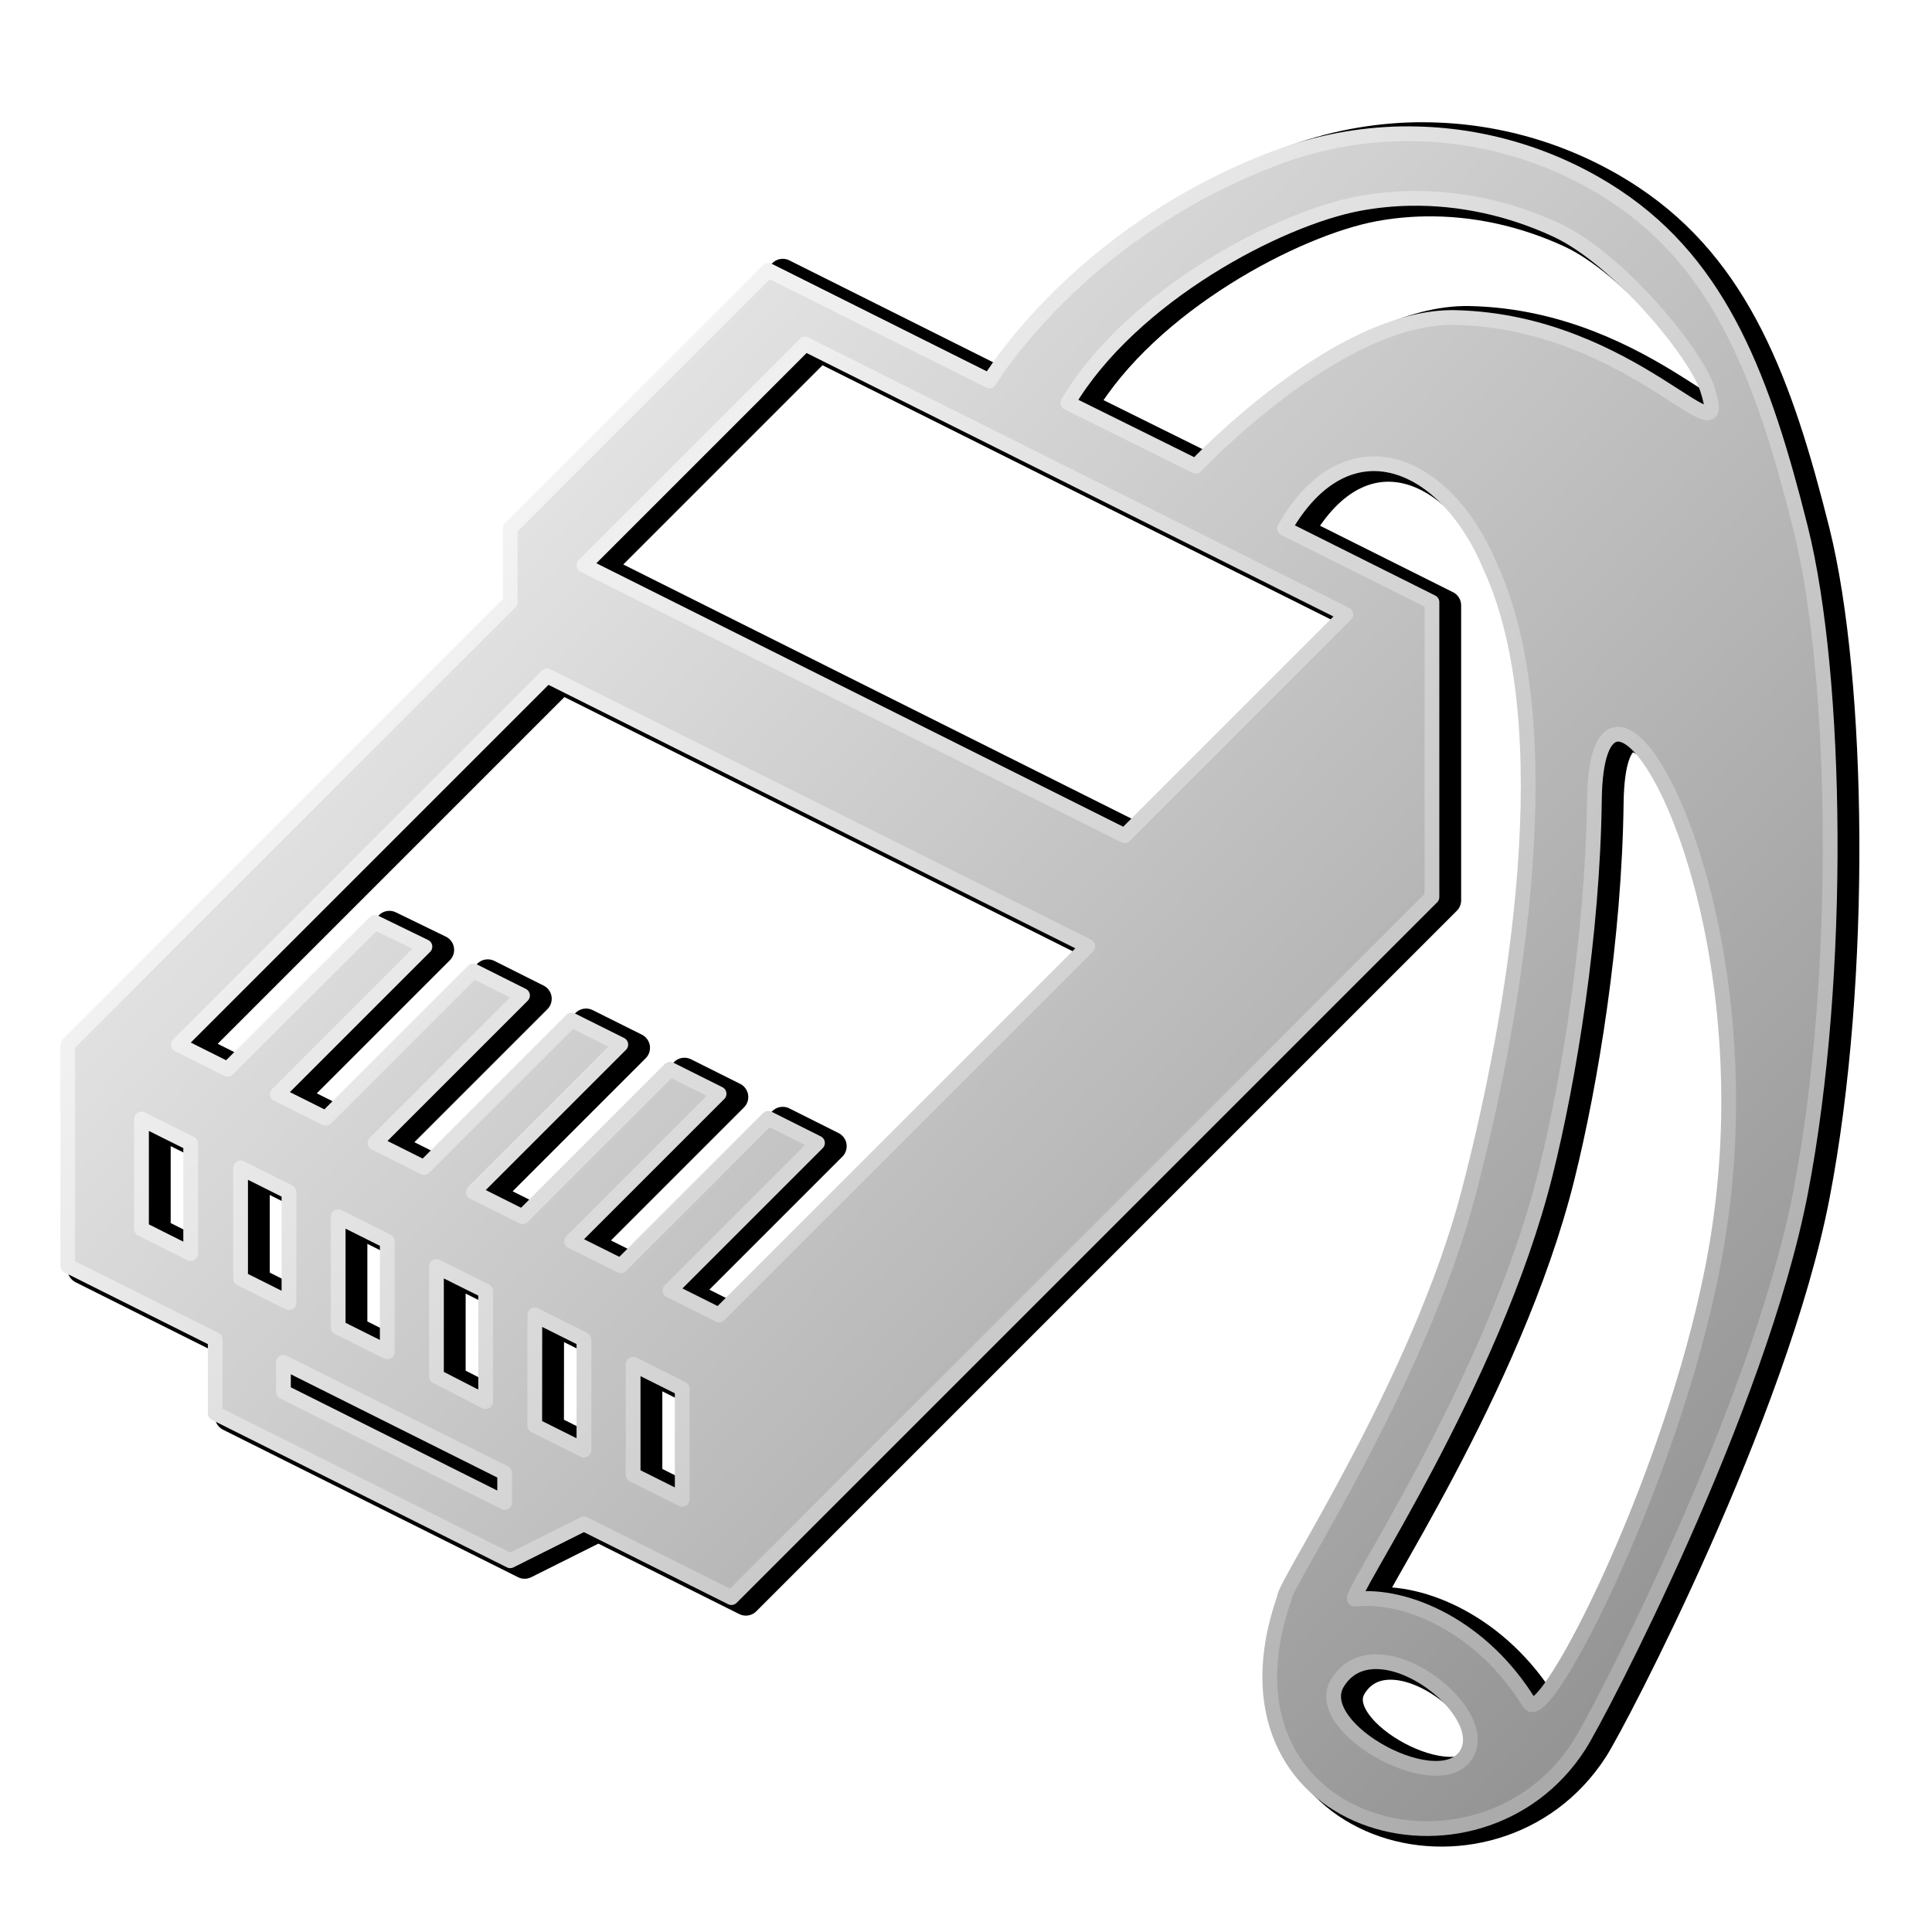 <?xml version="1.0" encoding="UTF-8" standalone="no"?>
<!-- Created with Inkscape (http://www.inkscape.org/) -->

<svg
   xmlns:dc="http://purl.org/dc/elements/1.1/"
   xmlns:cc="http://creativecommons.org/ns#"
   xmlns:rdf="http://www.w3.org/1999/02/22-rdf-syntax-ns#"
   xmlns:svg="http://www.w3.org/2000/svg"
   xmlns="http://www.w3.org/2000/svg"
   xmlns:xlink="http://www.w3.org/1999/xlink"
   xmlns:sodipodi="http://sodipodi.sourceforge.net/DTD/sodipodi-0.dtd"
   xmlns:inkscape="http://www.inkscape.org/namespaces/inkscape"
   width="524"
   height="524"
   id="svg4790"
   version="1.1"
   inkscape:version="0.47 r22583"
   sodipodi:docname="wired.svg">
  <defs
     id="defs4792">
    <linearGradient
       id="linearGradient5649">
      <stop
         style="stop-color:#f5f5f5;stop-opacity:1;"
         offset="0"
         id="stop5651" />
      <stop
         style="stop-color:#aaaaaa;stop-opacity:1;"
         offset="1"
         id="stop5653" />
    </linearGradient>
    <linearGradient
       id="linearGradient5635">
      <stop
         style="stop-color:#e5e5e5;stop-opacity:1;"
         offset="0"
         id="stop5637" />
      <stop
         style="stop-color:#949494;stop-opacity:1;"
         offset="1"
         id="stop5639" />
    </linearGradient>
    <inkscape:perspective
       sodipodi:type="inkscape:persp3d"
       inkscape:vp_x="0 : 526.18109 : 1"
       inkscape:vp_y="0 : 1000 : 0"
       inkscape:vp_z="744.09448 : 526.18109 : 1"
       inkscape:persp3d-origin="372.04724 : 350.78739 : 1"
       id="perspective4798" />
    <inkscape:perspective
       id="perspective4808"
       inkscape:persp3d-origin="0.5 : 0.33333333 : 1"
       inkscape:vp_z="1 : 0.5 : 1"
       inkscape:vp_y="0 : 1000 : 0"
       inkscape:vp_x="0 : 0.5 : 1"
       sodipodi:type="inkscape:persp3d" />
    <linearGradient
       inkscape:collect="always"
       xlink:href="#linearGradient5635"
       id="linearGradient5641"
       x1="130"
       y1="98"
       x2="460"
       y2="408"
       gradientUnits="userSpaceOnUse"
       gradientTransform="translate(13.378,19.972)" />
    <linearGradient
       inkscape:collect="always"
       xlink:href="#linearGradient5649"
       id="linearGradient5655"
       x1="130"
       y1="98"
       x2="460"
       y2="408"
       gradientUnits="userSpaceOnUse"
       gradientTransform="translate(13.378,19.972)" />
    <inkscape:perspective
       id="perspective5666"
       inkscape:persp3d-origin="0.5 : 0.33333333 : 1"
       inkscape:vp_z="1 : 0.5 : 1"
       inkscape:vp_y="0 : 1000 : 0"
       inkscape:vp_x="0 : 0.5 : 1"
       sodipodi:type="inkscape:persp3d" />
    <linearGradient
       inkscape:collect="always"
       xlink:href="#linearGradient5635-6"
       id="linearGradient5641-5"
       x1="130"
       y1="98"
       x2="460"
       y2="408"
       gradientUnits="userSpaceOnUse" />
    <linearGradient
       id="linearGradient5635-6">
      <stop
         style="stop-color:#e5e5e5;stop-opacity:1;"
         offset="0"
         id="stop5637-5" />
      <stop
         style="stop-color:#949494;stop-opacity:1;"
         offset="1"
         id="stop5639-5" />
    </linearGradient>
    <linearGradient
       inkscape:collect="always"
       xlink:href="#linearGradient5649-8"
       id="linearGradient5655-5"
       x1="130"
       y1="98"
       x2="460"
       y2="408"
       gradientUnits="userSpaceOnUse" />
    <linearGradient
       id="linearGradient5649-8">
      <stop
         style="stop-color:#f5f5f5;stop-opacity:1;"
         offset="0"
         id="stop5651-6" />
      <stop
         style="stop-color:#aaaaaa;stop-opacity:1;"
         offset="1"
         id="stop5653-1" />
    </linearGradient>
    <filter
       inkscape:collect="always"
       id="filter5728"
       color-interpolation-filters="sRGB">
      <feGaussianBlur
         inkscape:collect="always"
         stdDeviation="7.033"
         id="feGaussianBlur5730" />
    </filter>
    <linearGradient
       inkscape:collect="always"
       xlink:href="#linearGradient5635"
       id="linearGradient5733"
       gradientUnits="userSpaceOnUse"
       gradientTransform="translate(13.378,19.972)"
       x1="130"
       y1="98"
       x2="460"
       y2="408" />
    <linearGradient
       inkscape:collect="always"
       xlink:href="#linearGradient5649"
       id="linearGradient5735"
       gradientUnits="userSpaceOnUse"
       gradientTransform="translate(13.378,19.972)"
       x1="130"
       y1="98"
       x2="460"
       y2="408" />
    <linearGradient
       inkscape:collect="always"
       xlink:href="#linearGradient5635"
       id="linearGradient5738"
       gradientUnits="userSpaceOnUse"
       gradientTransform="translate(13.378,19.972)"
       x1="130"
       y1="98"
       x2="460"
       y2="408" />
    <linearGradient
       inkscape:collect="always"
       xlink:href="#linearGradient5649"
       id="linearGradient5740"
       gradientUnits="userSpaceOnUse"
       gradientTransform="translate(13.378,19.972)"
       x1="130"
       y1="98"
       x2="460"
       y2="408" />
    <linearGradient
       inkscape:collect="always"
       xlink:href="#linearGradient5635"
       id="linearGradient5743"
       gradientUnits="userSpaceOnUse"
       gradientTransform="translate(13.378,19.972)"
       x1="130"
       y1="98"
       x2="460"
       y2="408" />
    <linearGradient
       inkscape:collect="always"
       xlink:href="#linearGradient5649"
       id="linearGradient5745"
       gradientUnits="userSpaceOnUse"
       gradientTransform="translate(13.378,19.972)"
       x1="130"
       y1="98"
       x2="460"
       y2="408" />
    <linearGradient
       inkscape:collect="always"
       xlink:href="#linearGradient5635"
       id="linearGradient5748"
       gradientUnits="userSpaceOnUse"
       gradientTransform="translate(13.378,19.972)"
       x1="130"
       y1="98"
       x2="460"
       y2="408" />
    <linearGradient
       inkscape:collect="always"
       xlink:href="#linearGradient5649"
       id="linearGradient5750"
       gradientUnits="userSpaceOnUse"
       gradientTransform="translate(13.378,19.972)"
       x1="130"
       y1="98"
       x2="460"
       y2="408" />
    <linearGradient
       inkscape:collect="always"
       xlink:href="#linearGradient5635"
       id="linearGradient5753"
       gradientUnits="userSpaceOnUse"
       gradientTransform="translate(13.378,19.972)"
       x1="130"
       y1="98"
       x2="460"
       y2="408" />
    <linearGradient
       inkscape:collect="always"
       xlink:href="#linearGradient5649"
       id="linearGradient5755"
       gradientUnits="userSpaceOnUse"
       gradientTransform="translate(13.378,19.972)"
       x1="130"
       y1="98"
       x2="460"
       y2="408" />
    <linearGradient
       inkscape:collect="always"
       xlink:href="#linearGradient5635"
       id="linearGradient5758"
       gradientUnits="userSpaceOnUse"
       gradientTransform="translate(13.378,19.972)"
       x1="130"
       y1="98"
       x2="460"
       y2="408" />
    <linearGradient
       inkscape:collect="always"
       xlink:href="#linearGradient5649"
       id="linearGradient5760"
       gradientUnits="userSpaceOnUse"
       gradientTransform="translate(13.378,19.972)"
       x1="130"
       y1="98"
       x2="460"
       y2="408" />
    <linearGradient
       inkscape:collect="always"
       xlink:href="#linearGradient5635"
       id="linearGradient5763"
       gradientUnits="userSpaceOnUse"
       gradientTransform="translate(13.378,19.972)"
       x1="130"
       y1="98"
       x2="460"
       y2="408" />
    <linearGradient
       inkscape:collect="always"
       xlink:href="#linearGradient5649"
       id="linearGradient5765"
       gradientUnits="userSpaceOnUse"
       gradientTransform="translate(13.378,19.972)"
       x1="130"
       y1="98"
       x2="460"
       y2="408" />
    <linearGradient
       inkscape:collect="always"
       xlink:href="#linearGradient5635"
       id="linearGradient5768"
       gradientUnits="userSpaceOnUse"
       gradientTransform="translate(13.378,19.972)"
       x1="130"
       y1="98"
       x2="460"
       y2="408" />
    <linearGradient
       inkscape:collect="always"
       xlink:href="#linearGradient5649"
       id="linearGradient5770"
       gradientUnits="userSpaceOnUse"
       gradientTransform="translate(13.378,19.972)"
       x1="130"
       y1="98"
       x2="460"
       y2="408" />
    <linearGradient
       inkscape:collect="always"
       xlink:href="#linearGradient5635"
       id="linearGradient5773"
       gradientUnits="userSpaceOnUse"
       gradientTransform="translate(13.378,19.972)"
       x1="130"
       y1="98"
       x2="460"
       y2="408" />
    <linearGradient
       inkscape:collect="always"
       xlink:href="#linearGradient5649"
       id="linearGradient5775"
       gradientUnits="userSpaceOnUse"
       gradientTransform="translate(13.378,19.972)"
       x1="130"
       y1="98"
       x2="460"
       y2="408" />
    <linearGradient
       inkscape:collect="always"
       xlink:href="#linearGradient5635"
       id="linearGradient5778"
       gradientUnits="userSpaceOnUse"
       gradientTransform="translate(13.378,19.972)"
       x1="130"
       y1="98"
       x2="460"
       y2="408" />
    <linearGradient
       inkscape:collect="always"
       xlink:href="#linearGradient5649"
       id="linearGradient5780"
       gradientUnits="userSpaceOnUse"
       gradientTransform="translate(13.378,19.972)"
       x1="130"
       y1="98"
       x2="460"
       y2="408" />
    <linearGradient
       inkscape:collect="always"
       xlink:href="#linearGradient5635"
       id="linearGradient5885"
       gradientUnits="userSpaceOnUse"
       gradientTransform="translate(13.378,19.972)"
       x1="130"
       y1="98"
       x2="460"
       y2="408" />
    <linearGradient
       inkscape:collect="always"
       xlink:href="#linearGradient5649"
       id="linearGradient5887"
       gradientUnits="userSpaceOnUse"
       gradientTransform="translate(13.378,19.972)"
       x1="130"
       y1="98"
       x2="460"
       y2="408" />
    <inkscape:perspective
       id="perspective5898"
       inkscape:persp3d-origin="0.5 : 0.33333333 : 1"
       inkscape:vp_z="1 : 0.5 : 1"
       inkscape:vp_y="0 : 1000 : 0"
       inkscape:vp_x="0 : 0.5 : 1"
       sodipodi:type="inkscape:persp3d" />
    <linearGradient
       inkscape:collect="always"
       xlink:href="#linearGradient5635-7"
       id="linearGradient5885-9"
       gradientUnits="userSpaceOnUse"
       gradientTransform="translate(13.378,19.972)"
       x1="130"
       y1="98"
       x2="460"
       y2="408" />
    <linearGradient
       id="linearGradient5635-7">
      <stop
         style="stop-color:#e5e5e5;stop-opacity:1;"
         offset="0"
         id="stop5637-1" />
      <stop
         style="stop-color:#949494;stop-opacity:1;"
         offset="1"
         id="stop5639-6" />
    </linearGradient>
    <linearGradient
       inkscape:collect="always"
       xlink:href="#linearGradient5649-5"
       id="linearGradient5887-5"
       gradientUnits="userSpaceOnUse"
       gradientTransform="translate(13.378,19.972)"
       x1="130"
       y1="98"
       x2="460"
       y2="408" />
    <linearGradient
       id="linearGradient5649-5">
      <stop
         style="stop-color:#f5f5f5;stop-opacity:1;"
         offset="0"
         id="stop5651-2" />
      <stop
         style="stop-color:#aaaaaa;stop-opacity:1;"
         offset="1"
         id="stop5653-9" />
    </linearGradient>
    <filter
       inkscape:collect="always"
       id="filter5988">
      <feGaussianBlur
         inkscape:collect="always"
         stdDeviation="7.033"
         id="feGaussianBlur5990" />
    </filter>
  </defs>
  <sodipodi:namedview
     id="base"
     pagecolor="#ffffff"
     bordercolor="#666666"
     borderopacity="1.0"
     inkscape:pageopacity="0.0"
     inkscape:pageshadow="2"
     inkscape:zoom="0.5"
     inkscape:cx="380.65964"
     inkscape:cy="603.97477"
     inkscape:document-units="px"
     inkscape:current-layer="layer3"
     showgrid="true"
     inkscape:snap-global="false"
     showguides="false"
     inkscape:guide-bbox="true"
     inkscape:window-width="1024"
     inkscape:window-height="748"
     inkscape:window-x="1280"
     inkscape:window-y="0"
     inkscape:window-maximized="1"
     guidetolerance="10"
     gridtolerance="20">
    <inkscape:grid
       type="xygrid"
       id="grid4814"
       empspacing="5"
       visible="true"
       enabled="true"
       snapvisiblegridlinesonly="true" />
    <sodipodi:guide
       orientation="-0.707,0.707"
       position="18.878,37.793"
       id="guide5380" />
    <sodipodi:guide
       orientation="-0.707,0.707"
       position="19.91,36.793"
       id="guide5382" />
    <sodipodi:guide
       orientation="-0.707,0.707"
       position="20.878,35.793"
       id="guide5384" />
    <sodipodi:guide
       orientation="-0.707,0.707"
       position="17.878,38.793"
       id="guide5386" />
    <sodipodi:guide
       orientation="-0.707,0.707"
       position="21.878,34.793"
       id="guide5388" />
    <sodipodi:guide
       orientation="-0.707,0.707"
       position="22.878,33.793"
       id="guide5390" />
    <sodipodi:guide
       orientation="-0.707,0.707"
       position="23.878,32.793"
       id="guide5392" />
    <sodipodi:guide
       orientation="-0.707,0.707"
       position="24.878,31.793"
       id="guide5394" />
    <sodipodi:guide
       orientation="-0.707,0.707"
       position="25.878,30.793"
       id="guide5396" />
    <sodipodi:guide
       orientation="-0.707,0.707"
       position="26.878,29.793"
       id="guide5398" />
    <sodipodi:guide
       orientation="-0.707,0.707"
       position="22.878,21.793"
       id="guide5400" />
    <sodipodi:guide
       orientation="0.447,0.894"
       position="15.878,35.793"
       id="guide5402" />
    <sodipodi:guide
       orientation="1,-5.5901703e-08"
       position="30.545,29.459"
       id="guide5404" />
    <sodipodi:guide
       orientation="-0.447,-0.894"
       position="29.878,25.793"
       id="guide5406" />
    <sodipodi:guide
       orientation="0.447,0.894"
       position="11.878,38.793"
       id="guide5569" />
  </sodipodi:namedview>
  <g
     inkscape:groupmode="layer"
     id="layer3"
     inkscape:label="Shadow"
     transform="translate(13.378,19.972)">
    <path
       style="fill:none;stroke:#000000;stroke-width:8;stroke-linecap:butt;stroke-linejoin:round;stroke-miterlimit:4;stroke-opacity:1;stroke-dasharray:none;filter:url(#filter5988)"
       d="m 370.665,17.191 c -11.445,0.206 -23.124,2.363 -34.562,6.719 -53.476,20.363 -77.188,60.313 -77.188,60.313 l -60,-30 -70,70 0,20 -120,120 0,60 40,20 0,20 80,40 20,-10 40,20 190,-190 0,-80 -40,-20 c 17.189,-29.884 43.96,-18.407 55.938,10.625 19.433,42.558 7.347,118.404 -5.938,169.375 -13.43,51.531 -50.45,106.996 -50,110 -21.98,62.647 52.74,82.679 80,40 5.383,-8.428 48.694,-91.385 60,-150 11.306,-58.615 10.041,-139.837 0,-180 -10,-40 -21.43,-70.987 -50,-90 C 412.719,23.444 393.234,17.281 372.946,17.191 c -0.761,-0.003 -1.518,-0.014 -2.281,0 z m 2.188,17.531 c 13.664,-0.261 27.312,2.759 39.812,8.562 16.838,7.817 37.771,33.343 40.938,43.125 7.082,21.876 -19.842,-18.332 -68.438,-19.375 -31.805,-0.683 -70.312,40.312 -70.312,40.312 l -34.688,-17.188 c 17.319,-29.073 57.271,-50.038 79.062,-54.063 4.518,-0.834 9.07,-1.288 13.625,-1.375 z m -163.938,39.5 146.656,73.344 -60,60 -146.656,-73.344 60,-60 z m -70,90 146.656,73.344 -100,100 -13.312,-6.656 40,-40 -13.344,-6.688 -40,40 -13.344,-6.656 40,-40 -13.312,-6.656 -40,40 -13.344,-6.688 40,-40 -13.344,-6.656 -40,40 -13.312,-6.656 40,-40 -13.344,-6.688 -40,40 -13.125,-6.562 40,-40 -13.562,-6.594 -39.969,39.844 -13.344,-6.688 100,-100 z m 290.188,15.844 c 12.635,-1.06 39.416,64.188 27.156,137.906 -9.977,59.994 -46.625,131.895 -50.938,124.844 -12.721,-20.798 -33.452,-29.756 -47.344,-28.188 -2.81,0.372 37.519,-58.499 51.719,-115.406 6.456,-25.873 12.826,-64.985 13.281,-101.406 0.151,-11.965 2.587,-17.453 6.125,-17.75 z m -400.188,104.344 13.344,6.656 0,29.844 -13.344,-6.688 0,-29.812 z m 26.875,13.25 13.125,6.562 0,30 -13.125,-6.562 0,-30 z m 26.469,13.25 13.312,6.656 0,30 -13.312,-6.656 0,-30 z m 26.656,13.5 13.344,6.656 0,30 -13.344,-6.844 0,-29.812 z m 26.688,13.156 13.312,6.656 0,30 -13.344,-6.656 0.031,-30 z m -68.188,12.844 60,30 0,8 -60,-30 0,-8 z m 94.844,0.5 13.312,6.656 0,30 -13.312,-6.656 0,-30 z m 201.656,80.688 c 12.744,0.113 29.128,15.45 24.688,24.5 -6.503,13.253 -42.919,-6.296 -35.312,-18.75 2.533,-4.146 6.377,-5.788 10.625,-5.75 z"
       id="path4820-3" />
  </g>
  <g
     inkscape:label="foreground"
     inkscape:groupmode="layer"
     id="layer1"
     transform="translate(-339.622,-42.92)"
     sodipodi:insensitive="true">
    <path
       style="fill:url(#linearGradient5885);fill-opacity:1;stroke:url(#linearGradient5887);stroke-width:4;stroke-linecap:butt;stroke-linejoin:round;stroke-miterlimit:4;stroke-opacity:1;stroke-dasharray:none"
       d="M 380.125,36.281 C 368.68,36.488 357.001,38.644 345.562,43 292.087,63.363 268.375,103.312 268.375,103.312 l -60,-30 -70,70 0,20 -120,120 0,60 40,20 0,20 80,40 20,-10 40,20 190,-190 0,-80 -40,-20 c 17.189,-29.884 43.96,-18.407 55.938,10.625 19.433,42.558 7.347,118.404 -5.938,169.375 -13.43,51.531 -50.45,106.996 -50,110 -21.98,62.647 52.74,82.679 80,40 5.383,-8.428 48.694,-91.385 60,-150 11.306,-58.615 10.041,-139.837 0,-180 -10,-40 -21.43,-70.987 -50,-90 -16.196,-10.778 -35.681,-16.942 -55.969,-17.031 -0.761,-0.003 -1.518,-0.014 -2.281,0 z m 2.188,17.531 c 13.664,-0.261 27.312,2.759 39.812,8.562 16.838,7.817 37.771,33.343 40.938,43.125 7.082,21.876 -19.842,-18.332 -68.438,-19.375 -31.805,-0.683 -70.312,40.312 -70.312,40.312 L 289.625,109.25 c 17.319,-29.073 57.271,-50.038 79.062,-54.062 4.518,-0.834 9.07,-1.288 13.625,-1.375 z m -163.938,39.5 146.656,73.344 -60,60 -146.656,-73.344 60,-60 z m -70,90 146.656,73.344 -100,100 -13.312,-6.656 40,-40 -13.344,-6.688 -40,40 -13.344,-6.656 40,-40 -13.312,-6.656 -40,40 -13.344,-6.688 40,-40 -13.344,-6.656 -40,40 -13.312,-6.656 40,-40 -13.344,-6.688 -40,40 -13.125,-6.562 40,-40 -13.562,-6.594 L 61.719,290 48.375,283.312 l 100,-100 z m 290.188,15.844 c 12.635,-1.06 39.416,64.188 27.156,137.906 -9.977,59.994 -46.625,131.895 -50.938,124.844 -12.721,-20.798 -33.452,-29.756 -47.344,-28.188 -2.81,0.372 37.519,-58.499 51.719,-115.406 6.456,-25.873 12.826,-64.985 13.281,-101.406 0.151,-11.965 2.587,-17.453 6.125,-17.75 z M 38.375,303.5 l 13.344,6.656 0,29.844 -13.344,-6.688 0,-29.812 z m 26.875,13.25 13.125,6.562 0,30 -13.125,-6.562 0,-30 z m 26.469,13.25 13.312,6.656 0,30 L 91.719,360 l 0,-30 z m 26.656,13.5 13.344,6.656 0,30 -13.344,-6.844 0,-29.812 z m 26.688,13.156 13.312,6.656 0,30 -13.344,-6.656 0.031,-30 z M 76.875,369.5 l 60,30 0,8 -60,-30 0,-8 z m 94.844,0.5 13.312,6.656 0,30 -13.312,-6.656 0,-30 z M 373.375,450.688 c 12.744,0.113 29.128,15.45 24.688,24.5 -6.503,13.253 -42.919,-6.296 -35.312,-18.75 2.533,-4.146 6.377,-5.788 10.625,-5.75 z"
       transform="translate(339.622,42.92)"
       id="path4820" />
  </g>
</svg>
